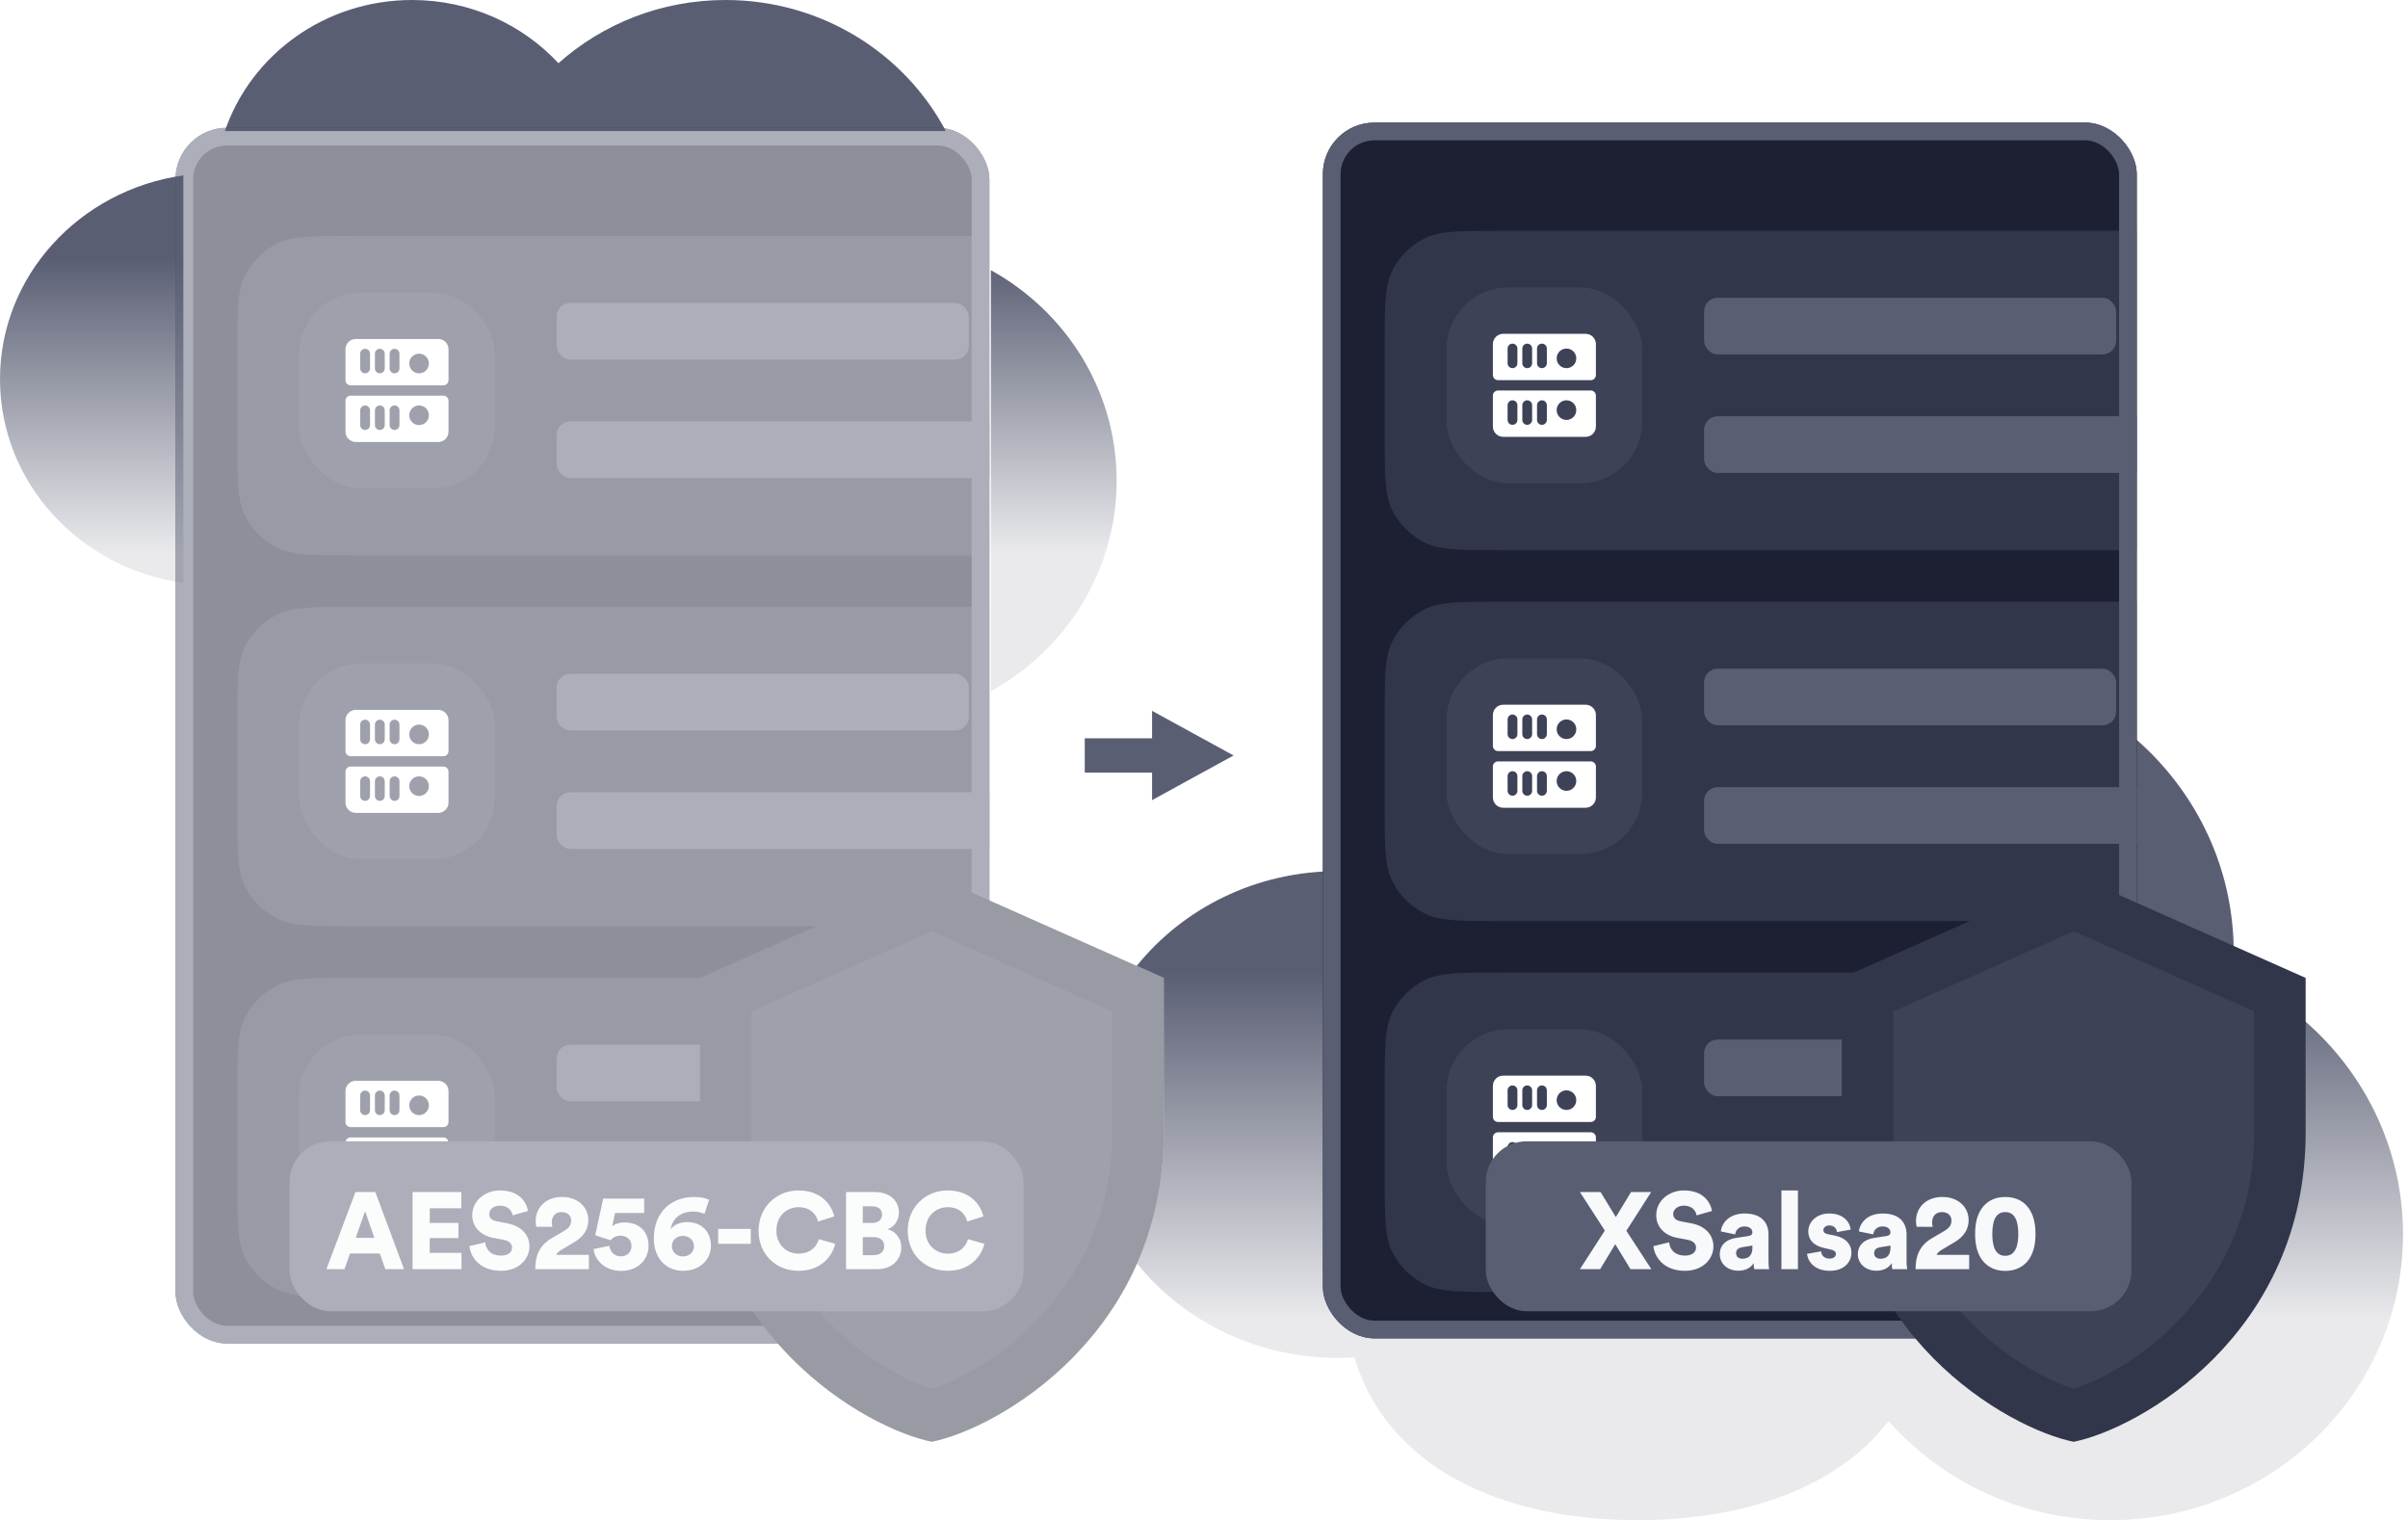 <svg width="339" height="214" viewBox="0 0 339 214" fill="none" xmlns="http://www.w3.org/2000/svg">
<path fill-rule="evenodd" clip-rule="evenodd" d="M221.113 93.837C230.78 93.837 239.468 97.895 245.467 104.35C252.794 97.82 262.546 93.837 273.251 93.837C296.012 93.837 314.464 111.844 314.464 134.057C314.464 135.129 314.421 136.191 314.336 137.243C328.481 143.614 338.298 157.578 338.298 173.78C338.298 195.993 319.846 214 297.085 214C284.611 214 273.432 208.592 265.874 200.048C258.663 209.456 245.54 214 230.548 214C211.396 214 195.295 206.584 190.67 191.087C189.901 191.135 189.124 191.159 188.342 191.159C176.845 191.159 166.615 185.958 160.075 177.877C162.39 172.627 163.836 166.498 163.836 159.431V137.663L160.031 135.972C166.569 127.86 176.819 122.636 188.342 122.636L188.484 122.636C190.032 106.482 204.05 93.837 221.113 93.837Z" fill="url(#intro_paint0_linear)"/>
<path fill-rule="evenodd" clip-rule="evenodd" d="M78.619 8.899C73.541 3.435 66.186 0 58.004 0C45.726 0 35.311 7.734 31.658 18.453C31.693 18.452 31.728 18.452 31.763 18.452H133.157C127.361 7.493 115.646 0 102.137 0C93.076 0 84.821 3.372 78.619 8.899ZM139.497 38.035V97.307C150.067 91.457 157.2 80.377 157.2 67.671C157.2 54.965 150.067 43.885 139.497 38.035ZM25.811 82.071V24.69C11.208 26.753 0 38.813 0 53.38C0 67.948 11.208 80.007 25.811 82.071Z" fill="url(#intro_paint1_linear)"/>
<g opacity="0.5">
<g filter="url(#intro_filter0_dd)">
<g clip-path="url(#intro_clip0)">
<rect x="24.707" y="17.987" width="114.577" height="171.141" rx="7.252" fill="#1D2033"/>
<g filter="url(#intro_filter1_d)">
<path fill-rule="evenodd" clip-rule="evenodd" d="M33.409 48.735C33.409 43.049 33.409 40.206 34.516 38.034C35.489 36.124 37.042 34.571 38.953 33.597C41.124 32.491 43.967 32.491 49.653 32.491H274.602C280.288 32.491 283.131 32.491 285.302 33.597C287.213 34.571 288.766 36.124 289.739 38.034C290.846 40.206 290.846 43.049 290.846 48.735V61.208C290.846 66.894 290.846 69.736 289.739 71.908C288.766 73.818 287.213 75.372 285.302 76.345C283.131 77.451 280.288 77.451 274.602 77.451H49.653C43.967 77.451 41.124 77.451 38.953 76.345C37.042 75.372 35.489 73.818 34.516 71.908C33.409 69.736 33.409 66.894 33.409 61.208V48.735Z" fill="#32364A"/>
</g>
<rect x="42.111" y="41.192" width="27.557" height="27.557" rx="8.702" fill="#3E4257"/>
<path fill-rule="evenodd" clip-rule="evenodd" d="M50.089 47.719C49.288 47.719 48.638 48.368 48.638 49.169V53.52C48.638 53.92 48.963 54.245 49.363 54.245H62.416C62.817 54.245 63.142 53.92 63.142 53.52V49.169C63.142 48.368 62.492 47.719 61.691 47.719H50.089ZM60.378 51.172C60.378 51.935 59.76 52.553 58.997 52.553C58.234 52.553 57.616 51.935 57.616 51.172C57.616 50.409 58.234 49.79 58.997 49.79C59.76 49.79 60.378 50.409 60.378 51.172ZM52.781 49.791C52.781 49.409 53.09 49.1 53.472 49.1C53.853 49.1 54.163 49.409 54.163 49.791V51.863C54.163 52.244 53.853 52.553 53.472 52.553C53.09 52.553 52.781 52.244 52.781 51.863V49.791ZM51.4 49.1C51.019 49.1 50.709 49.409 50.709 49.791V51.863C50.709 52.244 51.019 52.553 51.4 52.553C51.782 52.553 52.091 52.244 52.091 51.863V49.791C52.091 49.409 51.782 49.1 51.4 49.1ZM54.853 49.791C54.853 49.409 55.162 49.1 55.544 49.1C55.925 49.1 56.234 49.409 56.234 49.791V51.863C56.234 52.244 55.925 52.553 55.544 52.553C55.162 52.553 54.853 52.244 54.853 51.863V49.791ZM49.363 55.696C48.962 55.696 48.638 56.02 48.638 56.421V60.772C48.638 61.573 49.287 62.222 50.088 62.222H61.691C62.492 62.222 63.141 61.573 63.141 60.772V56.421C63.141 56.02 62.816 55.696 62.416 55.696H49.363ZM58.998 59.839C59.761 59.839 60.379 59.221 60.379 58.458C60.379 57.695 59.761 57.077 58.998 57.077C58.235 57.077 57.616 57.695 57.616 58.458C57.616 59.221 58.235 59.839 58.998 59.839ZM55.544 57.077C55.163 57.077 54.854 57.386 54.854 57.767V59.839C54.854 60.221 55.163 60.53 55.544 60.53C55.926 60.53 56.235 60.221 56.235 59.839V57.767C56.235 57.386 55.926 57.077 55.544 57.077ZM50.71 57.767C50.71 57.386 51.019 57.077 51.4 57.077C51.782 57.077 52.091 57.386 52.091 57.767V59.839C52.091 60.221 51.782 60.53 51.4 60.53C51.019 60.53 50.71 60.221 50.71 59.839V57.767ZM53.473 57.077C53.091 57.077 52.782 57.386 52.782 57.767V59.839C52.782 60.221 53.091 60.53 53.473 60.53C53.854 60.53 54.163 60.221 54.163 59.839V57.767C54.163 57.386 53.854 57.077 53.473 57.077Z" fill="white"/>
<rect x="78.37" y="42.642" width="58.014" height="7.977" rx="1.914" fill="#5A5E73"/>
<rect x="78.37" y="59.322" width="71.792" height="7.977" rx="1.914" fill="#5A5E73"/>
<g filter="url(#intro_filter2_d)">
<path fill-rule="evenodd" clip-rule="evenodd" d="M33.409 100.947C33.409 95.261 33.409 92.418 34.516 90.246C35.489 88.336 37.042 86.783 38.953 85.81C41.124 84.703 43.967 84.703 49.653 84.703H274.602C280.288 84.703 283.131 84.703 285.302 85.81C287.213 86.783 288.766 88.336 289.739 90.246C290.846 92.418 290.846 95.261 290.846 100.947V113.42C290.846 119.106 290.846 121.949 289.739 124.121C288.766 126.031 287.213 127.584 285.302 128.557C283.131 129.664 280.288 129.664 274.602 129.664H49.653C43.967 129.664 41.124 129.664 38.953 128.557C37.042 127.584 35.489 126.031 34.516 124.121C33.409 121.949 33.409 119.106 33.409 113.42V100.947Z" fill="#32364A"/>
</g>
<rect x="42.111" y="93.405" width="27.557" height="27.557" rx="8.702" fill="#3E4257"/>
<path fill-rule="evenodd" clip-rule="evenodd" d="M50.089 99.932C49.288 99.932 48.638 100.581 48.638 101.382V105.733C48.638 106.133 48.963 106.458 49.363 106.458H62.416C62.817 106.458 63.142 106.133 63.142 105.733V101.382C63.142 100.581 62.492 99.932 61.691 99.932H50.089ZM60.378 103.385C60.378 104.148 59.76 104.766 58.997 104.766C58.234 104.766 57.616 104.148 57.616 103.385C57.616 102.622 58.234 102.003 58.997 102.003C59.76 102.003 60.378 102.622 60.378 103.385ZM52.781 102.003C52.781 101.622 53.09 101.313 53.472 101.313C53.853 101.313 54.163 101.622 54.163 102.003V104.075C54.163 104.457 53.853 104.766 53.472 104.766C53.09 104.766 52.781 104.457 52.781 104.075V102.003ZM51.4 101.313C51.019 101.313 50.709 101.622 50.709 102.003V104.075C50.709 104.457 51.019 104.766 51.4 104.766C51.782 104.766 52.091 104.457 52.091 104.075V102.003C52.091 101.622 51.782 101.313 51.4 101.313ZM54.853 102.003C54.853 101.622 55.162 101.313 55.544 101.313C55.925 101.313 56.234 101.622 56.234 102.003V104.075C56.234 104.457 55.925 104.766 55.544 104.766C55.162 104.766 54.853 104.457 54.853 104.075V102.003ZM49.363 107.909C48.962 107.909 48.638 108.233 48.638 108.634V112.985C48.638 113.786 49.287 114.435 50.088 114.435H61.691C62.492 114.435 63.141 113.786 63.141 112.985V108.634C63.141 108.233 62.816 107.909 62.416 107.909H49.363ZM58.998 112.052C59.761 112.052 60.379 111.434 60.379 110.671C60.379 109.908 59.761 109.29 58.998 109.29C58.235 109.29 57.616 109.908 57.616 110.671C57.616 111.434 58.235 112.052 58.998 112.052ZM55.544 109.29C55.163 109.29 54.854 109.599 54.854 109.98V112.052C54.854 112.434 55.163 112.743 55.544 112.743C55.926 112.743 56.235 112.434 56.235 112.052V109.98C56.235 109.599 55.926 109.29 55.544 109.29ZM50.71 109.98C50.71 109.599 51.019 109.29 51.4 109.29C51.782 109.29 52.091 109.599 52.091 109.98V112.052C52.091 112.434 51.782 112.743 51.4 112.743C51.019 112.743 50.71 112.434 50.71 112.052V109.98ZM53.473 109.29C53.091 109.29 52.782 109.599 52.782 109.98V112.052C52.782 112.434 53.091 112.743 53.473 112.743C53.854 112.743 54.163 112.434 54.163 112.052V109.98C54.163 109.599 53.854 109.29 53.473 109.29Z" fill="white"/>
<rect x="78.37" y="94.855" width="58.014" height="7.977" rx="1.914" fill="#5A5E73"/>
<rect x="78.37" y="111.534" width="71.792" height="7.977" rx="1.914" fill="#5A5E73"/>
<g filter="url(#intro_filter3_d)">
<path fill-rule="evenodd" clip-rule="evenodd" d="M33.409 153.159C33.409 147.474 33.409 144.631 34.516 142.459C35.489 140.549 37.042 138.995 38.953 138.022C41.124 136.916 43.967 136.916 49.653 136.916H274.602C280.288 136.916 283.131 136.916 285.302 138.022C287.213 138.995 288.766 140.549 289.739 142.459C290.846 144.631 290.846 147.474 290.846 153.159V165.632C290.846 171.318 290.846 174.161 289.739 176.333C288.766 178.243 287.213 179.796 285.302 180.77C283.131 181.876 280.288 181.876 274.602 181.876H49.653C43.967 181.876 41.124 181.876 38.953 180.77C37.042 179.796 35.489 178.243 34.516 176.333C33.409 174.161 33.409 171.318 33.409 165.632V153.159Z" fill="#32364A"/>
</g>
<rect x="42.111" y="145.618" width="27.557" height="27.557" rx="8.702" fill="#3E4257"/>
<path fill-rule="evenodd" clip-rule="evenodd" d="M50.089 152.145C49.288 152.145 48.638 152.794 48.638 153.595V157.946C48.638 158.347 48.963 158.671 49.363 158.671H62.416C62.817 158.671 63.142 158.347 63.142 157.946V153.595C63.142 152.794 62.492 152.145 61.691 152.145H50.089ZM60.378 155.598C60.378 156.361 59.76 156.979 58.997 156.979C58.234 156.979 57.616 156.361 57.616 155.598C57.616 154.835 58.234 154.217 58.997 154.217C59.76 154.217 60.378 154.835 60.378 155.598ZM52.781 154.217C52.781 153.835 53.09 153.526 53.472 153.526C53.853 153.526 54.163 153.835 54.163 154.217V156.288C54.163 156.67 53.853 156.979 53.472 156.979C53.09 156.979 52.781 156.67 52.781 156.288V154.217ZM51.4 153.526C51.019 153.526 50.709 153.835 50.709 154.217V156.288C50.709 156.67 51.019 156.979 51.4 156.979C51.782 156.979 52.091 156.67 52.091 156.288V154.217C52.091 153.835 51.782 153.526 51.4 153.526ZM54.853 154.217C54.853 153.835 55.162 153.526 55.544 153.526C55.925 153.526 56.234 153.835 56.234 154.217V156.288C56.234 156.67 55.925 156.979 55.544 156.979C55.162 156.979 54.853 156.67 54.853 156.288V154.217ZM49.363 160.122C48.962 160.122 48.638 160.446 48.638 160.847V165.198C48.638 165.999 49.287 166.648 50.088 166.648H61.691C62.492 166.648 63.141 165.999 63.141 165.198V160.847C63.141 160.446 62.816 160.122 62.416 160.122H49.363ZM58.998 164.265C59.761 164.265 60.379 163.647 60.379 162.884C60.379 162.121 59.761 161.503 58.998 161.503C58.235 161.503 57.616 162.121 57.616 162.884C57.616 163.647 58.235 164.265 58.998 164.265ZM55.544 161.503C55.163 161.503 54.854 161.812 54.854 162.193V164.265C54.854 164.647 55.163 164.956 55.544 164.956C55.926 164.956 56.235 164.647 56.235 164.265V162.193C56.235 161.812 55.926 161.503 55.544 161.503ZM50.71 162.193C50.71 161.812 51.019 161.503 51.4 161.503C51.782 161.503 52.091 161.812 52.091 162.193V164.265C52.091 164.647 51.782 164.956 51.4 164.956C51.019 164.956 50.71 164.647 50.71 164.265V162.193ZM53.473 161.503C53.091 161.503 52.782 161.812 52.782 162.193V164.265C52.782 164.647 53.091 164.956 53.473 164.956C53.854 164.956 54.163 164.647 54.163 164.265V162.193C54.163 161.812 53.854 161.503 53.473 161.503Z" fill="white"/>
<rect x="78.37" y="147.068" width="58.014" height="7.977" rx="1.914" fill="#5A5E73"/>
<rect x="78.37" y="163.747" width="71.792" height="7.977" rx="1.914" fill="#5A5E73"/>
</g>
<rect x="25.952" y="19.232" width="112.087" height="168.651" rx="6.007" stroke="#5A5E73" stroke-width="2.49"/>
</g>
<g filter="url(#intro_filter4_dd)">
<path d="M160.209 159.432C160.209 181.686 140.37 196.862 131.184 199.34C121.998 196.862 102.159 181.686 102.159 159.432V142.38L131.184 126.779L160.209 142.38V159.432Z" fill="#3E4257"/>
<path d="M131.184 123.151L98.531 137.663C98.531 137.663 98.531 152.175 98.531 159.431C98.531 187.839 121.892 201.104 131.184 202.968C140.476 201.104 163.837 187.839 163.837 159.431C163.837 152.175 163.837 137.663 163.837 137.663L131.184 123.151ZM156.581 159.431C156.581 181.686 139.22 193.006 131.184 195.484C123.148 193.006 105.787 181.686 105.787 159.431V142.379L131.184 131.092L156.581 142.379V159.431Z" fill="#32364A"/>
</g>
<g filter="url(#intro_filter5_dd)">
<rect x="40.761" y="160.667" width="103.341" height="23.921" rx="5.741" fill="#5A5E73"/>
<path d="M54.25 178.667H56.883L52.841 167.813H50.039L45.952 178.667H48.493L49.274 176.463H53.469L54.25 178.667ZM51.402 170.507L52.703 174.258H50.07L51.402 170.507ZM64.971 178.667V176.371H60.5V174.289H64.542V172.161H60.5V170.094H64.955V167.813H58.081V178.667H64.971ZM74.339 170.477C74.109 169.206 73.084 167.583 70.374 167.583C68.292 167.583 66.485 169.022 66.485 171.074C66.485 172.681 67.603 173.906 69.44 174.258L70.925 174.534C71.644 174.672 72.088 175.07 72.088 175.621C72.088 176.294 71.507 176.754 70.558 176.754C69.072 176.754 68.399 175.881 68.307 174.886L66.087 175.422C66.24 176.953 67.526 178.897 70.527 178.897C73.114 178.897 74.538 177.167 74.538 175.468C74.538 173.921 73.466 172.589 71.4 172.207L69.945 171.931C69.195 171.793 68.873 171.411 68.873 170.89C68.873 170.293 69.455 169.727 70.358 169.727C71.675 169.727 72.088 170.584 72.165 171.089L74.339 170.477ZM77.773 172.712C77.711 172.513 77.681 172.299 77.681 172.1C77.681 171.273 78.14 170.63 79.074 170.63C79.962 170.63 80.406 171.181 80.406 171.809C80.406 172.467 80.1 172.88 79.319 173.34L77.696 174.289C75.874 175.345 75.354 176.846 75.354 178.667H82.901V176.647H78.308C78.446 176.356 78.691 176.157 78.982 175.973L80.865 174.855C82.136 174.105 82.825 173.049 82.825 171.763C82.825 169.987 81.416 168.502 79.135 168.502C76.747 168.502 75.415 170.094 75.415 171.87C75.415 172.176 75.461 172.574 75.507 172.697L77.773 172.712ZM83.57 175.835C83.693 177.397 85.208 178.912 87.413 178.912C89.893 178.912 91.302 177.259 91.302 175.406C91.302 173.263 89.909 172.084 87.872 172.084C87.306 172.084 86.571 172.283 86.188 172.62L86.586 170.752H90.689V168.731H84.918L83.8 173.891C83.846 173.921 85.913 174.58 85.959 174.595C86.204 174.289 86.678 173.952 87.352 173.952C88.148 173.952 88.898 174.427 88.898 175.422C88.898 176.325 88.224 176.861 87.413 176.861C86.433 176.861 85.851 176.141 85.805 175.376L83.57 175.835ZM99.824 168.915C99.426 168.685 98.691 168.502 97.757 168.502C94.312 168.502 92.047 170.814 92.047 174.335C92.047 177.182 93.807 178.897 96.165 178.897C98.477 178.897 100.084 177.381 100.084 175.345C100.084 173.416 98.783 172.038 96.762 172.038C95.599 172.038 94.757 172.513 94.404 173.079C94.695 171.365 95.981 170.553 97.619 170.553C98.171 170.553 98.722 170.706 99.181 170.875L99.824 168.915ZM94.588 175.437C94.588 174.549 95.277 173.983 96.134 173.983C96.992 173.983 97.696 174.549 97.696 175.437C97.696 176.31 96.992 176.876 96.134 176.876C95.277 176.876 94.588 176.279 94.588 175.437ZM105.698 175.1V173.003H101.105V175.1H105.698ZM112.427 178.897C115.796 178.897 117.235 176.601 117.587 175.1L115.275 174.442C115.061 175.223 114.311 176.478 112.427 176.478C110.805 176.478 109.304 175.299 109.304 173.263C109.304 170.982 110.942 169.941 112.397 169.941C114.311 169.941 114.999 171.212 115.168 171.962L117.449 171.242C117.097 169.681 115.658 167.583 112.397 167.583C109.366 167.583 106.793 169.88 106.793 173.263C106.793 176.647 109.304 178.897 112.427 178.897ZM119.108 167.813V178.667H123.487C125.538 178.667 126.885 177.366 126.885 175.59C126.885 174.182 125.936 173.278 124.956 173.049C125.844 172.758 126.549 171.839 126.549 170.722C126.549 169.053 125.309 167.813 123.165 167.813H119.108ZM121.466 172.161V169.818H122.752C123.701 169.818 124.176 170.278 124.176 170.982C124.176 171.717 123.624 172.161 122.782 172.161H121.466ZM121.466 176.692V174.151H122.981C123.931 174.151 124.482 174.672 124.482 175.422C124.482 176.203 123.915 176.692 122.981 176.692H121.466ZM133.424 178.897C136.792 178.897 138.231 176.601 138.584 175.1L136.272 174.442C136.057 175.223 135.307 176.478 133.424 176.478C131.801 176.478 130.301 175.299 130.301 173.263C130.301 170.982 131.939 169.941 133.394 169.941C135.307 169.941 135.996 171.212 136.165 171.962L138.446 171.242C138.094 169.681 136.654 167.583 133.394 167.583C130.362 167.583 127.79 169.88 127.79 173.263C127.79 176.647 130.301 178.897 133.424 178.897Z" fill="#F7F9FA"/>
</g>
</g>
<g filter="url(#intro_filter6_dd)">
<g clip-path="url(#intro_clip1)">
<rect x="186.237" y="17.261" width="114.577" height="171.141" rx="7.252" fill="#1D2033"/>
<g filter="url(#intro_filter7_d)">
<path fill-rule="evenodd" clip-rule="evenodd" d="M194.939 48.009C194.939 42.323 194.939 39.48 196.046 37.308C197.019 35.398 198.572 33.845 200.483 32.871C202.654 31.765 205.497 31.765 211.183 31.765H436.132C441.818 31.765 444.661 31.765 446.833 32.871C448.743 33.845 450.296 35.398 451.27 37.308C452.376 39.48 452.376 42.323 452.376 48.009V60.482C452.376 66.168 452.376 69.011 451.27 71.182C450.296 73.093 448.743 74.646 446.833 75.619C444.661 76.726 441.818 76.726 436.132 76.726H211.183C205.497 76.726 202.654 76.726 200.483 75.619C198.572 74.646 197.019 73.093 196.046 71.182C194.939 69.011 194.939 66.168 194.939 60.482V48.009Z" fill="#32364A"/>
</g>
<rect x="203.642" y="40.467" width="27.557" height="27.557" rx="8.702" fill="#3E4257"/>
<path fill-rule="evenodd" clip-rule="evenodd" d="M211.619 46.994C210.818 46.994 210.169 47.643 210.169 48.444V52.795C210.169 53.196 210.494 53.52 210.894 53.52H223.947C224.348 53.52 224.672 53.196 224.672 52.795V48.444C224.672 47.643 224.023 46.994 223.222 46.994H211.619ZM221.91 50.447C221.91 51.21 221.292 51.828 220.529 51.828C219.766 51.828 219.148 51.21 219.148 50.447C219.148 49.684 219.766 49.066 220.529 49.066C221.292 49.066 221.91 49.684 221.91 50.447ZM214.313 49.066C214.313 48.684 214.622 48.375 215.003 48.375C215.385 48.375 215.694 48.684 215.694 49.066V51.137C215.694 51.519 215.385 51.828 215.003 51.828C214.622 51.828 214.313 51.519 214.313 51.137V49.066ZM212.932 48.375C212.55 48.375 212.241 48.684 212.241 49.066V51.137C212.241 51.519 212.55 51.828 212.932 51.828C213.313 51.828 213.622 51.519 213.622 51.137V49.066C213.622 48.684 213.313 48.375 212.932 48.375ZM216.385 49.066C216.385 48.684 216.695 48.375 217.076 48.375C217.457 48.375 217.767 48.684 217.767 49.066V51.137C217.767 51.519 217.457 51.828 217.076 51.828C216.695 51.828 216.385 51.519 216.385 51.137V49.066ZM210.894 54.971C210.494 54.971 210.169 55.295 210.169 55.696V60.047C210.169 60.848 210.818 61.497 211.619 61.497H223.222C224.023 61.497 224.672 60.848 224.672 60.047V55.696C224.672 55.295 224.348 54.971 223.947 54.971H210.894ZM220.528 59.114C221.291 59.114 221.909 58.496 221.909 57.733C221.909 56.97 221.291 56.352 220.528 56.352C219.765 56.352 219.147 56.97 219.147 57.733C219.147 58.496 219.765 59.114 220.528 59.114ZM217.076 56.352C216.694 56.352 216.385 56.661 216.385 57.042V59.114C216.385 59.496 216.694 59.805 217.076 59.805C217.457 59.805 217.766 59.496 217.766 59.114V57.042C217.766 56.661 217.457 56.352 217.076 56.352ZM212.24 57.042C212.24 56.661 212.55 56.352 212.931 56.352C213.312 56.352 213.622 56.661 213.622 57.042V59.114C213.622 59.496 213.312 59.805 212.931 59.805C212.55 59.805 212.24 59.496 212.24 59.114V57.042ZM215.003 56.352C214.622 56.352 214.312 56.661 214.312 57.042V59.114C214.312 59.496 214.622 59.805 215.003 59.805C215.384 59.805 215.694 59.496 215.694 59.114V57.042C215.694 56.661 215.384 56.352 215.003 56.352Z" fill="white"/>
<rect x="239.899" y="41.917" width="58.014" height="7.977" rx="1.914" fill="#5A5E73"/>
<rect x="239.899" y="58.596" width="71.792" height="7.977" rx="1.914" fill="#5A5E73"/>
<g filter="url(#intro_filter8_d)">
<path fill-rule="evenodd" clip-rule="evenodd" d="M194.939 100.221C194.939 94.535 194.939 91.692 196.046 89.521C197.019 87.611 198.572 86.057 200.483 85.084C202.654 83.978 205.497 83.978 211.183 83.978H436.132C441.818 83.978 444.661 83.978 446.833 85.084C448.743 86.057 450.296 87.611 451.27 89.521C452.376 91.692 452.376 94.535 452.376 100.221V112.694C452.376 118.38 452.376 121.223 451.27 123.395C450.296 125.305 448.743 126.858 446.833 127.832C444.661 128.938 441.818 128.938 436.132 128.938H211.183C205.497 128.938 202.654 128.938 200.483 127.832C198.572 126.858 197.019 125.305 196.046 123.395C194.939 121.223 194.939 118.38 194.939 112.694V100.221Z" fill="#32364A"/>
</g>
<rect x="203.642" y="92.679" width="27.557" height="27.557" rx="8.702" fill="#3E4257"/>
<path fill-rule="evenodd" clip-rule="evenodd" d="M211.619 99.206C210.818 99.206 210.169 99.856 210.169 100.657V105.008C210.169 105.408 210.494 105.733 210.894 105.733H223.947C224.348 105.733 224.672 105.408 224.672 105.008V100.657C224.672 99.856 224.023 99.206 223.222 99.206H211.619ZM221.91 102.659C221.91 103.422 221.292 104.04 220.529 104.04C219.766 104.04 219.148 103.422 219.148 102.659C219.148 101.896 219.766 101.278 220.529 101.278C221.292 101.278 221.91 101.896 221.91 102.659ZM214.313 101.278C214.313 100.897 214.622 100.587 215.003 100.587C215.385 100.587 215.694 100.897 215.694 101.278V103.35C215.694 103.731 215.385 104.041 215.003 104.041C214.622 104.041 214.313 103.731 214.313 103.35V101.278ZM212.932 100.587C212.55 100.587 212.241 100.897 212.241 101.278V103.35C212.241 103.731 212.55 104.041 212.932 104.041C213.313 104.041 213.622 103.731 213.622 103.35V101.278C213.622 100.897 213.313 100.587 212.932 100.587ZM216.385 101.278C216.385 100.897 216.695 100.587 217.076 100.587C217.457 100.587 217.767 100.897 217.767 101.278V103.35C217.767 103.731 217.457 104.041 217.076 104.041C216.695 104.041 216.385 103.731 216.385 103.35V101.278ZM210.894 107.183C210.494 107.183 210.169 107.508 210.169 107.908V112.259C210.169 113.06 210.818 113.71 211.619 113.71H223.222C224.023 113.71 224.672 113.06 224.672 112.259V107.908C224.672 107.508 224.348 107.183 223.947 107.183H210.894ZM220.528 111.327C221.291 111.327 221.909 110.708 221.909 109.946C221.909 109.183 221.291 108.564 220.528 108.564C219.765 108.564 219.147 109.183 219.147 109.946C219.147 110.708 219.765 111.327 220.528 111.327ZM217.076 108.564C216.694 108.564 216.385 108.874 216.385 109.255V111.327C216.385 111.708 216.694 112.018 217.076 112.018C217.457 112.018 217.766 111.708 217.766 111.327V109.255C217.766 108.874 217.457 108.564 217.076 108.564ZM212.24 109.255C212.24 108.874 212.55 108.564 212.931 108.564C213.312 108.564 213.622 108.874 213.622 109.255V111.327C213.622 111.708 213.312 112.018 212.931 112.018C212.55 112.018 212.24 111.708 212.24 111.327V109.255ZM215.003 108.564C214.622 108.564 214.312 108.874 214.312 109.255V111.327C214.312 111.708 214.622 112.018 215.003 112.018C215.384 112.018 215.694 111.708 215.694 111.327V109.255C215.694 108.874 215.384 108.564 215.003 108.564Z" fill="white"/>
<rect x="239.899" y="94.13" width="58.014" height="7.977" rx="1.914" fill="#5A5E73"/>
<rect x="239.899" y="110.809" width="71.792" height="7.977" rx="1.914" fill="#5A5E73"/>
<g filter="url(#intro_filter9_d)">
<path fill-rule="evenodd" clip-rule="evenodd" d="M194.939 152.434C194.939 146.748 194.939 143.905 196.046 141.733C197.019 139.823 198.572 138.27 200.483 137.296C202.654 136.19 205.497 136.19 211.183 136.19H436.132C441.818 136.19 444.661 136.19 446.833 137.296C448.743 138.27 450.296 139.823 451.27 141.733C452.376 143.905 452.376 146.748 452.376 152.434V164.907C452.376 170.593 452.376 173.436 451.27 175.607C450.296 177.518 448.743 179.071 446.833 180.044C444.661 181.151 441.818 181.151 436.132 181.151H211.183C205.497 181.151 202.654 181.151 200.483 180.044C198.572 179.071 197.019 177.518 196.046 175.607C194.939 173.436 194.939 170.593 194.939 164.907V152.434Z" fill="#32364A"/>
</g>
<rect x="203.642" y="144.892" width="27.557" height="27.557" rx="8.702" fill="#3E4257"/>
<path fill-rule="evenodd" clip-rule="evenodd" d="M211.619 151.419C210.818 151.419 210.169 152.068 210.169 152.869V157.22C210.169 157.621 210.494 157.945 210.894 157.945H223.947C224.348 157.945 224.672 157.621 224.672 157.22V152.869C224.672 152.068 224.023 151.419 223.222 151.419H211.619ZM221.91 154.872C221.91 155.635 221.292 156.253 220.529 156.253C219.766 156.253 219.148 155.635 219.148 154.872C219.148 154.109 219.766 153.49 220.529 153.49C221.292 153.49 221.91 154.109 221.91 154.872ZM214.313 153.49C214.313 153.109 214.622 152.8 215.003 152.8C215.385 152.8 215.694 153.109 215.694 153.49V155.562C215.694 155.944 215.385 156.253 215.003 156.253C214.622 156.253 214.313 155.944 214.313 155.562V153.49ZM212.932 152.8C212.55 152.8 212.241 153.109 212.241 153.49V155.562C212.241 155.944 212.55 156.253 212.932 156.253C213.313 156.253 213.622 155.944 213.622 155.562V153.49C213.622 153.109 213.313 152.8 212.932 152.8ZM216.385 153.49C216.385 153.109 216.695 152.8 217.076 152.8C217.457 152.8 217.767 153.109 217.767 153.49V155.562C217.767 155.944 217.457 156.253 217.076 156.253C216.695 156.253 216.385 155.944 216.385 155.562V153.49ZM210.894 159.395C210.494 159.395 210.169 159.72 210.169 160.121V164.472C210.169 165.273 210.818 165.922 211.619 165.922H223.222C224.023 165.922 224.672 165.273 224.672 164.472V160.121C224.672 159.72 224.348 159.395 223.947 159.395H210.894ZM220.528 163.539C221.291 163.539 221.909 162.921 221.909 162.158C221.909 161.395 221.291 160.777 220.528 160.777C219.765 160.777 219.147 161.395 219.147 162.158C219.147 162.921 219.765 163.539 220.528 163.539ZM217.076 160.777C216.694 160.777 216.385 161.086 216.385 161.467V163.539C216.385 163.921 216.694 164.23 217.076 164.23C217.457 164.23 217.766 163.921 217.766 163.539V161.467C217.766 161.086 217.457 160.777 217.076 160.777ZM212.24 161.467C212.24 161.086 212.55 160.777 212.931 160.777C213.312 160.777 213.622 161.086 213.622 161.467V163.539C213.622 163.921 213.312 164.23 212.931 164.23C212.55 164.23 212.24 163.921 212.24 163.539V161.467ZM215.003 160.777C214.622 160.777 214.312 161.086 214.312 161.467V163.539C214.312 163.921 214.622 164.23 215.003 164.23C215.384 164.23 215.694 163.921 215.694 163.539V161.467C215.694 161.086 215.384 160.777 215.003 160.777Z" fill="white"/>
<rect x="239.899" y="146.342" width="58.014" height="7.977" rx="1.914" fill="#5A5E73"/>
<rect x="239.899" y="163.021" width="71.792" height="7.977" rx="1.914" fill="#5A5E73"/>
</g>
<rect x="187.483" y="18.507" width="112.087" height="168.651" rx="6.007" stroke="#5A5E73" stroke-width="2.49"/>
</g>
<g filter="url(#intro_filter10_dd)">
<path d="M320.96 159.432C320.96 181.686 301.122 196.863 291.936 199.341C282.75 196.863 262.911 181.686 262.911 159.432V142.38L291.936 126.779L320.96 142.38V159.432Z" fill="#3E4257"/>
<path d="M291.937 123.151L259.284 137.663C259.284 137.663 259.284 152.175 259.284 159.431C259.284 187.839 282.645 201.104 291.937 202.968C301.228 201.104 324.59 187.839 324.59 159.431C324.59 152.175 324.59 137.663 324.59 137.663L291.937 123.151ZM317.334 159.431C317.334 181.686 299.973 193.006 291.937 195.484C283.901 193.006 266.54 181.686 266.54 159.431V142.379L291.937 131.092L317.334 142.379V159.431Z" fill="#32364A"/>
</g>
<g filter="url(#intro_filter11_dd)">
<rect x="209.169" y="160.667" width="90.901" height="23.921" rx="5.741" fill="#5A5E73"/>
<path d="M232.452 167.813H229.619L227.476 171.334L225.333 167.813H222.424L225.93 173.232L222.424 178.667H225.271L227.399 175.146L229.543 178.667H232.482L228.961 173.263L232.452 167.813ZM241.019 170.477C240.79 169.206 239.764 167.583 237.054 167.583C234.972 167.583 233.166 169.022 233.166 171.074C233.166 172.681 234.283 173.906 236.12 174.258L237.605 174.534C238.325 174.672 238.769 175.07 238.769 175.621C238.769 176.294 238.187 176.754 237.238 176.754C235.753 176.754 235.079 175.881 234.987 174.886L232.768 175.422C232.921 176.953 234.207 178.897 237.207 178.897C239.795 178.897 241.218 177.167 241.218 175.468C241.218 173.921 240.147 172.589 238.08 172.207L236.626 171.931C235.875 171.793 235.554 171.411 235.554 170.89C235.554 170.293 236.136 169.727 237.039 169.727C238.356 169.727 238.769 170.584 238.845 171.089L241.019 170.477ZM242.111 176.57C242.111 177.779 243.076 178.882 244.744 178.882C245.755 178.882 246.49 178.453 246.888 177.81C246.888 178.331 246.949 178.606 246.964 178.667H249.062C249.046 178.591 248.97 178.086 248.97 177.489V173.768C248.97 172.207 248.067 170.829 245.602 170.829C243.367 170.829 242.356 172.268 242.264 173.355L244.285 173.768C244.331 173.202 244.775 172.651 245.586 172.651C246.321 172.651 246.704 173.033 246.704 173.477C246.704 173.738 246.566 173.937 246.153 173.998L244.362 174.274C243.106 174.457 242.111 175.223 242.111 176.57ZM245.311 177.198C244.668 177.198 244.408 176.815 244.408 176.417C244.408 175.881 244.775 175.651 245.265 175.575L246.704 175.345V175.682C246.704 176.861 246 177.198 245.311 177.198ZM253.116 178.667V167.583H250.789V178.667H253.116ZM254.402 176.509C254.464 177.351 255.229 178.897 257.617 178.897C259.654 178.897 260.649 177.626 260.649 176.325C260.649 175.207 259.883 174.258 258.306 173.937L257.296 173.738C256.959 173.676 256.699 173.493 256.699 173.171C256.699 172.773 257.082 172.513 257.526 172.513C258.23 172.513 258.551 172.942 258.613 173.447L260.542 173.095C260.465 172.207 259.7 170.829 257.495 170.829C255.796 170.829 254.571 171.962 254.571 173.355C254.571 174.427 255.214 175.345 256.837 175.697L257.709 175.896C258.276 176.019 258.459 176.249 258.459 176.524C258.459 176.861 258.169 177.182 257.572 177.182C256.775 177.182 256.408 176.677 256.377 176.157L254.402 176.509ZM261.548 176.57C261.548 177.779 262.513 178.882 264.181 178.882C265.192 178.882 265.927 178.453 266.325 177.81C266.325 178.331 266.386 178.606 266.401 178.667H268.499C268.484 178.591 268.407 178.086 268.407 177.489V173.768C268.407 172.207 267.504 170.829 265.039 170.829C262.804 170.829 261.793 172.268 261.701 173.355L263.722 173.768C263.768 173.202 264.212 172.651 265.024 172.651C265.758 172.651 266.141 173.033 266.141 173.477C266.141 173.738 266.003 173.937 265.59 173.998L263.799 174.274C262.543 174.457 261.548 175.223 261.548 176.57ZM264.748 177.198C264.105 177.198 263.845 176.815 263.845 176.417C263.845 175.881 264.212 175.651 264.702 175.575L266.141 175.345V175.682C266.141 176.861 265.437 177.198 264.748 177.198ZM272.094 172.712C272.032 172.513 272.002 172.299 272.002 172.1C272.002 171.273 272.461 170.63 273.395 170.63C274.283 170.63 274.727 171.181 274.727 171.809C274.727 172.467 274.421 172.88 273.64 173.34L272.017 174.289C270.195 175.345 269.675 176.846 269.675 178.667H277.222V176.647H272.629C272.767 176.356 273.012 176.157 273.303 175.973L275.186 174.855C276.457 174.105 277.146 173.049 277.146 171.763C277.146 169.987 275.737 168.502 273.456 168.502C271.068 168.502 269.736 170.094 269.736 171.87C269.736 172.176 269.782 172.574 269.828 172.697L272.094 172.712ZM280.479 173.707C280.479 172.911 280.57 172.13 280.846 171.548C281.122 170.997 281.566 170.63 282.3 170.63C283.051 170.63 283.479 170.997 283.755 171.548C284.046 172.13 284.138 172.911 284.138 173.707C284.138 174.503 284.046 175.284 283.755 175.866C283.479 176.417 283.051 176.784 282.3 176.784C281.566 176.784 281.122 176.417 280.846 175.866C280.57 175.284 280.479 174.503 280.479 173.707ZM278.06 173.707C278.06 174.932 278.243 176.172 278.932 177.213C279.591 178.193 280.693 178.912 282.3 178.912C283.923 178.912 285.026 178.193 285.684 177.213C286.373 176.172 286.557 174.932 286.557 173.707C286.557 172.482 286.373 171.242 285.684 170.201C285.026 169.206 283.923 168.502 282.3 168.502C280.693 168.502 279.591 169.206 278.932 170.201C278.243 171.242 278.06 172.482 278.06 173.707Z" fill="#F7F9FA"/>
</g>
<path d="M162.189 103.932L152.714 103.932L152.714 108.773L162.189 108.773L162.189 112.637L167.926 109.495L173.663 106.352L167.926 103.21L162.189 100.068L162.189 103.932Z" fill="#5A5E73"/>
<defs>
<filter id="intro_filter0_dd" x="16.73" y="10.01" width="130.531" height="187.095" filterUnits="userSpaceOnUse" color-interpolation-filters="sRGB">
<feFlood flood-opacity="0" result="BackgroundImageFix"/>
<feColorMatrix in="SourceAlpha" type="matrix" values="0 0 0 0 0 0 0 0 0 0 0 0 0 0 0 0 0 0 127 0"/>
<feOffset dx="-2.901" dy="-2.901"/>
<feGaussianBlur stdDeviation="2.538"/>
<feColorMatrix type="matrix" values="0 0 0 0 0.351 0 0 0 0 0.367 0 0 0 0 0.45 0 0 0 0.15 0"/>
<feBlend mode="normal" in2="BackgroundImageFix" result="effect1_dropShadow"/>
<feColorMatrix in="SourceAlpha" type="matrix" values="0 0 0 0 0 0 0 0 0 0 0 0 0 0 0 0 0 0 127 0"/>
<feOffset dx="2.901" dy="2.901"/>
<feGaussianBlur stdDeviation="2.538"/>
<feColorMatrix type="matrix" values="0 0 0 0 0 0 0 0 0 0 0 0 0 0 0 0 0 0 0.15 0"/>
<feBlend mode="normal" in2="effect1_dropShadow" result="effect2_dropShadow"/>
<feBlend mode="normal" in="SourceGraphic" in2="effect2_dropShadow" result="shape"/>
</filter>
<filter id="intro_filter1_d" x="33.409" y="32.491" width="257.437" height="45.686" filterUnits="userSpaceOnUse" color-interpolation-filters="sRGB">
<feFlood flood-opacity="0" result="BackgroundImageFix"/>
<feColorMatrix in="SourceAlpha" type="matrix" values="0 0 0 0 0 0 0 0 0 0 0 0 0 0 0 0 0 0 127 0"/>
<feOffset dy="0.725"/>
<feColorMatrix type="matrix" values="0 0 0 0 0.156 0 0 0 0 0.169 0 0 0 0 0.24 0 0 0 1 0"/>
<feBlend mode="normal" in2="BackgroundImageFix" result="effect1_dropShadow"/>
<feBlend mode="normal" in="SourceGraphic" in2="effect1_dropShadow" result="shape"/>
</filter>
<filter id="intro_filter2_d" x="33.409" y="84.703" width="257.437" height="45.686" filterUnits="userSpaceOnUse" color-interpolation-filters="sRGB">
<feFlood flood-opacity="0" result="BackgroundImageFix"/>
<feColorMatrix in="SourceAlpha" type="matrix" values="0 0 0 0 0 0 0 0 0 0 0 0 0 0 0 0 0 0 127 0"/>
<feOffset dy="0.725"/>
<feColorMatrix type="matrix" values="0 0 0 0 0.156 0 0 0 0 0.169 0 0 0 0 0.24 0 0 0 1 0"/>
<feBlend mode="normal" in2="BackgroundImageFix" result="effect1_dropShadow"/>
<feBlend mode="normal" in="SourceGraphic" in2="effect1_dropShadow" result="shape"/>
</filter>
<filter id="intro_filter3_d" x="33.409" y="136.916" width="257.437" height="45.686" filterUnits="userSpaceOnUse" color-interpolation-filters="sRGB">
<feFlood flood-opacity="0" result="BackgroundImageFix"/>
<feColorMatrix in="SourceAlpha" type="matrix" values="0 0 0 0 0 0 0 0 0 0 0 0 0 0 0 0 0 0 127 0"/>
<feOffset dy="0.725"/>
<feColorMatrix type="matrix" values="0 0 0 0 0.156 0 0 0 0 0.169 0 0 0 0 0.24 0 0 0 1 0"/>
<feBlend mode="normal" in2="BackgroundImageFix" result="effect1_dropShadow"/>
<feBlend mode="normal" in="SourceGraphic" in2="effect1_dropShadow" result="shape"/>
</filter>
<filter id="intro_filter4_dd" x="90.554" y="115.174" width="81.259" height="95.772" filterUnits="userSpaceOnUse" color-interpolation-filters="sRGB">
<feFlood flood-opacity="0" result="BackgroundImageFix"/>
<feColorMatrix in="SourceAlpha" type="matrix" values="0 0 0 0 0 0 0 0 0 0 0 0 0 0 0 0 0 0 127 0"/>
<feOffset dx="-2.901" dy="-2.901"/>
<feGaussianBlur stdDeviation="2.538"/>
<feColorMatrix type="matrix" values="0 0 0 0 1 0 0 0 0 1 0 0 0 0 1 0 0 0 0.06 0"/>
<feBlend mode="normal" in2="BackgroundImageFix" result="effect1_dropShadow"/>
<feColorMatrix in="SourceAlpha" type="matrix" values="0 0 0 0 0 0 0 0 0 0 0 0 0 0 0 0 0 0 127 0"/>
<feOffset dx="2.901" dy="2.901"/>
<feGaussianBlur stdDeviation="2.538"/>
<feColorMatrix type="matrix" values="0 0 0 0 0 0 0 0 0 0 0 0 0 0 0 0 0 0 0.15 0"/>
<feBlend mode="normal" in2="effect1_dropShadow" result="effect2_dropShadow"/>
<feBlend mode="normal" in="SourceGraphic" in2="effect2_dropShadow" result="shape"/>
</filter>
<filter id="intro_filter5_dd" x="32.784" y="152.69" width="119.294" height="39.875" filterUnits="userSpaceOnUse" color-interpolation-filters="sRGB">
<feFlood flood-opacity="0" result="BackgroundImageFix"/>
<feColorMatrix in="SourceAlpha" type="matrix" values="0 0 0 0 0 0 0 0 0 0 0 0 0 0 0 0 0 0 127 0"/>
<feOffset dx="-2.901" dy="-2.901"/>
<feGaussianBlur stdDeviation="2.538"/>
<feColorMatrix type="matrix" values="0 0 0 0 1 0 0 0 0 1 0 0 0 0 1 0 0 0 0.06 0"/>
<feBlend mode="normal" in2="BackgroundImageFix" result="effect1_dropShadow"/>
<feColorMatrix in="SourceAlpha" type="matrix" values="0 0 0 0 0 0 0 0 0 0 0 0 0 0 0 0 0 0 127 0"/>
<feOffset dx="2.901" dy="2.901"/>
<feGaussianBlur stdDeviation="2.538"/>
<feColorMatrix type="matrix" values="0 0 0 0 0 0 0 0 0 0 0 0 0 0 0 0 0 0 0.15 0"/>
<feBlend mode="normal" in2="effect1_dropShadow" result="effect2_dropShadow"/>
<feBlend mode="normal" in="SourceGraphic" in2="effect2_dropShadow" result="shape"/>
</filter>
<filter id="intro_filter6_dd" x="178.26" y="9.285" width="130.531" height="187.095" filterUnits="userSpaceOnUse" color-interpolation-filters="sRGB">
<feFlood flood-opacity="0" result="BackgroundImageFix"/>
<feColorMatrix in="SourceAlpha" type="matrix" values="0 0 0 0 0 0 0 0 0 0 0 0 0 0 0 0 0 0 127 0"/>
<feOffset dx="-2.901" dy="-2.901"/>
<feGaussianBlur stdDeviation="2.538"/>
<feColorMatrix type="matrix" values="0 0 0 0 0.351 0 0 0 0 0.367 0 0 0 0 0.45 0 0 0 0.15 0"/>
<feBlend mode="normal" in2="BackgroundImageFix" result="effect1_dropShadow"/>
<feColorMatrix in="SourceAlpha" type="matrix" values="0 0 0 0 0 0 0 0 0 0 0 0 0 0 0 0 0 0 127 0"/>
<feOffset dx="2.901" dy="2.901"/>
<feGaussianBlur stdDeviation="2.538"/>
<feColorMatrix type="matrix" values="0 0 0 0 0 0 0 0 0 0 0 0 0 0 0 0 0 0 0.15 0"/>
<feBlend mode="normal" in2="effect1_dropShadow" result="effect2_dropShadow"/>
<feBlend mode="normal" in="SourceGraphic" in2="effect2_dropShadow" result="shape"/>
</filter>
<filter id="intro_filter7_d" x="194.939" y="31.765" width="257.437" height="45.686" filterUnits="userSpaceOnUse" color-interpolation-filters="sRGB">
<feFlood flood-opacity="0" result="BackgroundImageFix"/>
<feColorMatrix in="SourceAlpha" type="matrix" values="0 0 0 0 0 0 0 0 0 0 0 0 0 0 0 0 0 0 127 0"/>
<feOffset dy="0.725"/>
<feColorMatrix type="matrix" values="0 0 0 0 0.156 0 0 0 0 0.169 0 0 0 0 0.24 0 0 0 1 0"/>
<feBlend mode="normal" in2="BackgroundImageFix" result="effect1_dropShadow"/>
<feBlend mode="normal" in="SourceGraphic" in2="effect1_dropShadow" result="shape"/>
</filter>
<filter id="intro_filter8_d" x="194.939" y="83.978" width="257.437" height="45.686" filterUnits="userSpaceOnUse" color-interpolation-filters="sRGB">
<feFlood flood-opacity="0" result="BackgroundImageFix"/>
<feColorMatrix in="SourceAlpha" type="matrix" values="0 0 0 0 0 0 0 0 0 0 0 0 0 0 0 0 0 0 127 0"/>
<feOffset dy="0.725"/>
<feColorMatrix type="matrix" values="0 0 0 0 0.156 0 0 0 0 0.169 0 0 0 0 0.24 0 0 0 1 0"/>
<feBlend mode="normal" in2="BackgroundImageFix" result="effect1_dropShadow"/>
<feBlend mode="normal" in="SourceGraphic" in2="effect1_dropShadow" result="shape"/>
</filter>
<filter id="intro_filter9_d" x="194.939" y="136.19" width="257.437" height="45.686" filterUnits="userSpaceOnUse" color-interpolation-filters="sRGB">
<feFlood flood-opacity="0" result="BackgroundImageFix"/>
<feColorMatrix in="SourceAlpha" type="matrix" values="0 0 0 0 0 0 0 0 0 0 0 0 0 0 0 0 0 0 127 0"/>
<feOffset dy="0.725"/>
<feColorMatrix type="matrix" values="0 0 0 0 0.156 0 0 0 0 0.169 0 0 0 0 0.24 0 0 0 1 0"/>
<feBlend mode="normal" in2="BackgroundImageFix" result="effect1_dropShadow"/>
<feBlend mode="normal" in="SourceGraphic" in2="effect1_dropShadow" result="shape"/>
</filter>
<filter id="intro_filter10_dd" x="251.307" y="115.174" width="81.259" height="95.772" filterUnits="userSpaceOnUse" color-interpolation-filters="sRGB">
<feFlood flood-opacity="0" result="BackgroundImageFix"/>
<feColorMatrix in="SourceAlpha" type="matrix" values="0 0 0 0 0 0 0 0 0 0 0 0 0 0 0 0 0 0 127 0"/>
<feOffset dx="-2.901" dy="-2.901"/>
<feGaussianBlur stdDeviation="2.538"/>
<feColorMatrix type="matrix" values="0 0 0 0 0.351 0 0 0 0 0.367 0 0 0 0 0.45 0 0 0 0.15 0"/>
<feBlend mode="normal" in2="BackgroundImageFix" result="effect1_dropShadow"/>
<feColorMatrix in="SourceAlpha" type="matrix" values="0 0 0 0 0 0 0 0 0 0 0 0 0 0 0 0 0 0 127 0"/>
<feOffset dx="2.901" dy="2.901"/>
<feGaussianBlur stdDeviation="2.538"/>
<feColorMatrix type="matrix" values="0 0 0 0 0 0 0 0 0 0 0 0 0 0 0 0 0 0 0.15 0"/>
<feBlend mode="normal" in2="effect1_dropShadow" result="effect2_dropShadow"/>
<feBlend mode="normal" in="SourceGraphic" in2="effect2_dropShadow" result="shape"/>
</filter>
<filter id="intro_filter11_dd" x="201.192" y="152.691" width="106.855" height="39.875" filterUnits="userSpaceOnUse" color-interpolation-filters="sRGB">
<feFlood flood-opacity="0" result="BackgroundImageFix"/>
<feColorMatrix in="SourceAlpha" type="matrix" values="0 0 0 0 0 0 0 0 0 0 0 0 0 0 0 0 0 0 127 0"/>
<feOffset dx="-2.901" dy="-2.901"/>
<feGaussianBlur stdDeviation="2.538"/>
<feColorMatrix type="matrix" values="0 0 0 0 0.351 0 0 0 0 0.367 0 0 0 0 0.45 0 0 0 0.15 0"/>
<feBlend mode="normal" in2="BackgroundImageFix" result="effect1_dropShadow"/>
<feColorMatrix in="SourceAlpha" type="matrix" values="0 0 0 0 0 0 0 0 0 0 0 0 0 0 0 0 0 0 127 0"/>
<feOffset dx="2.901" dy="2.901"/>
<feGaussianBlur stdDeviation="2.538"/>
<feColorMatrix type="matrix" values="0 0 0 0 0 0 0 0 0 0 0 0 0 0 0 0 0 0 0.15 0"/>
<feBlend mode="normal" in2="effect1_dropShadow" result="effect2_dropShadow"/>
<feBlend mode="normal" in="SourceGraphic" in2="effect2_dropShadow" result="shape"/>
</filter>
<linearGradient id="intro_paint0_linear" x1="207.498" y1="136.702" x2="207.498" y2="185.809" gradientUnits="userSpaceOnUse">
<stop stop-color="#5A5E73"/>
<stop offset="1" stop-color="#5A5E73" stop-opacity="0.13"/>
</linearGradient>
<linearGradient id="intro_paint1_linear" x1="46.478" y1="36.285" x2="46.478" y2="77.854" gradientUnits="userSpaceOnUse">
<stop stop-color="#5A5E73"/>
<stop offset="1" stop-color="#5A5E73" stop-opacity="0.13"/>
</linearGradient>
<clipPath id="intro_clip0">
<rect x="24.707" y="17.987" width="114.577" height="171.141" rx="7.252" fill="white"/>
</clipPath>
<clipPath id="intro_clip1">
<rect x="186.237" y="17.261" width="114.577" height="171.141" rx="7.252" fill="white"/>
</clipPath>
</defs>
</svg>
